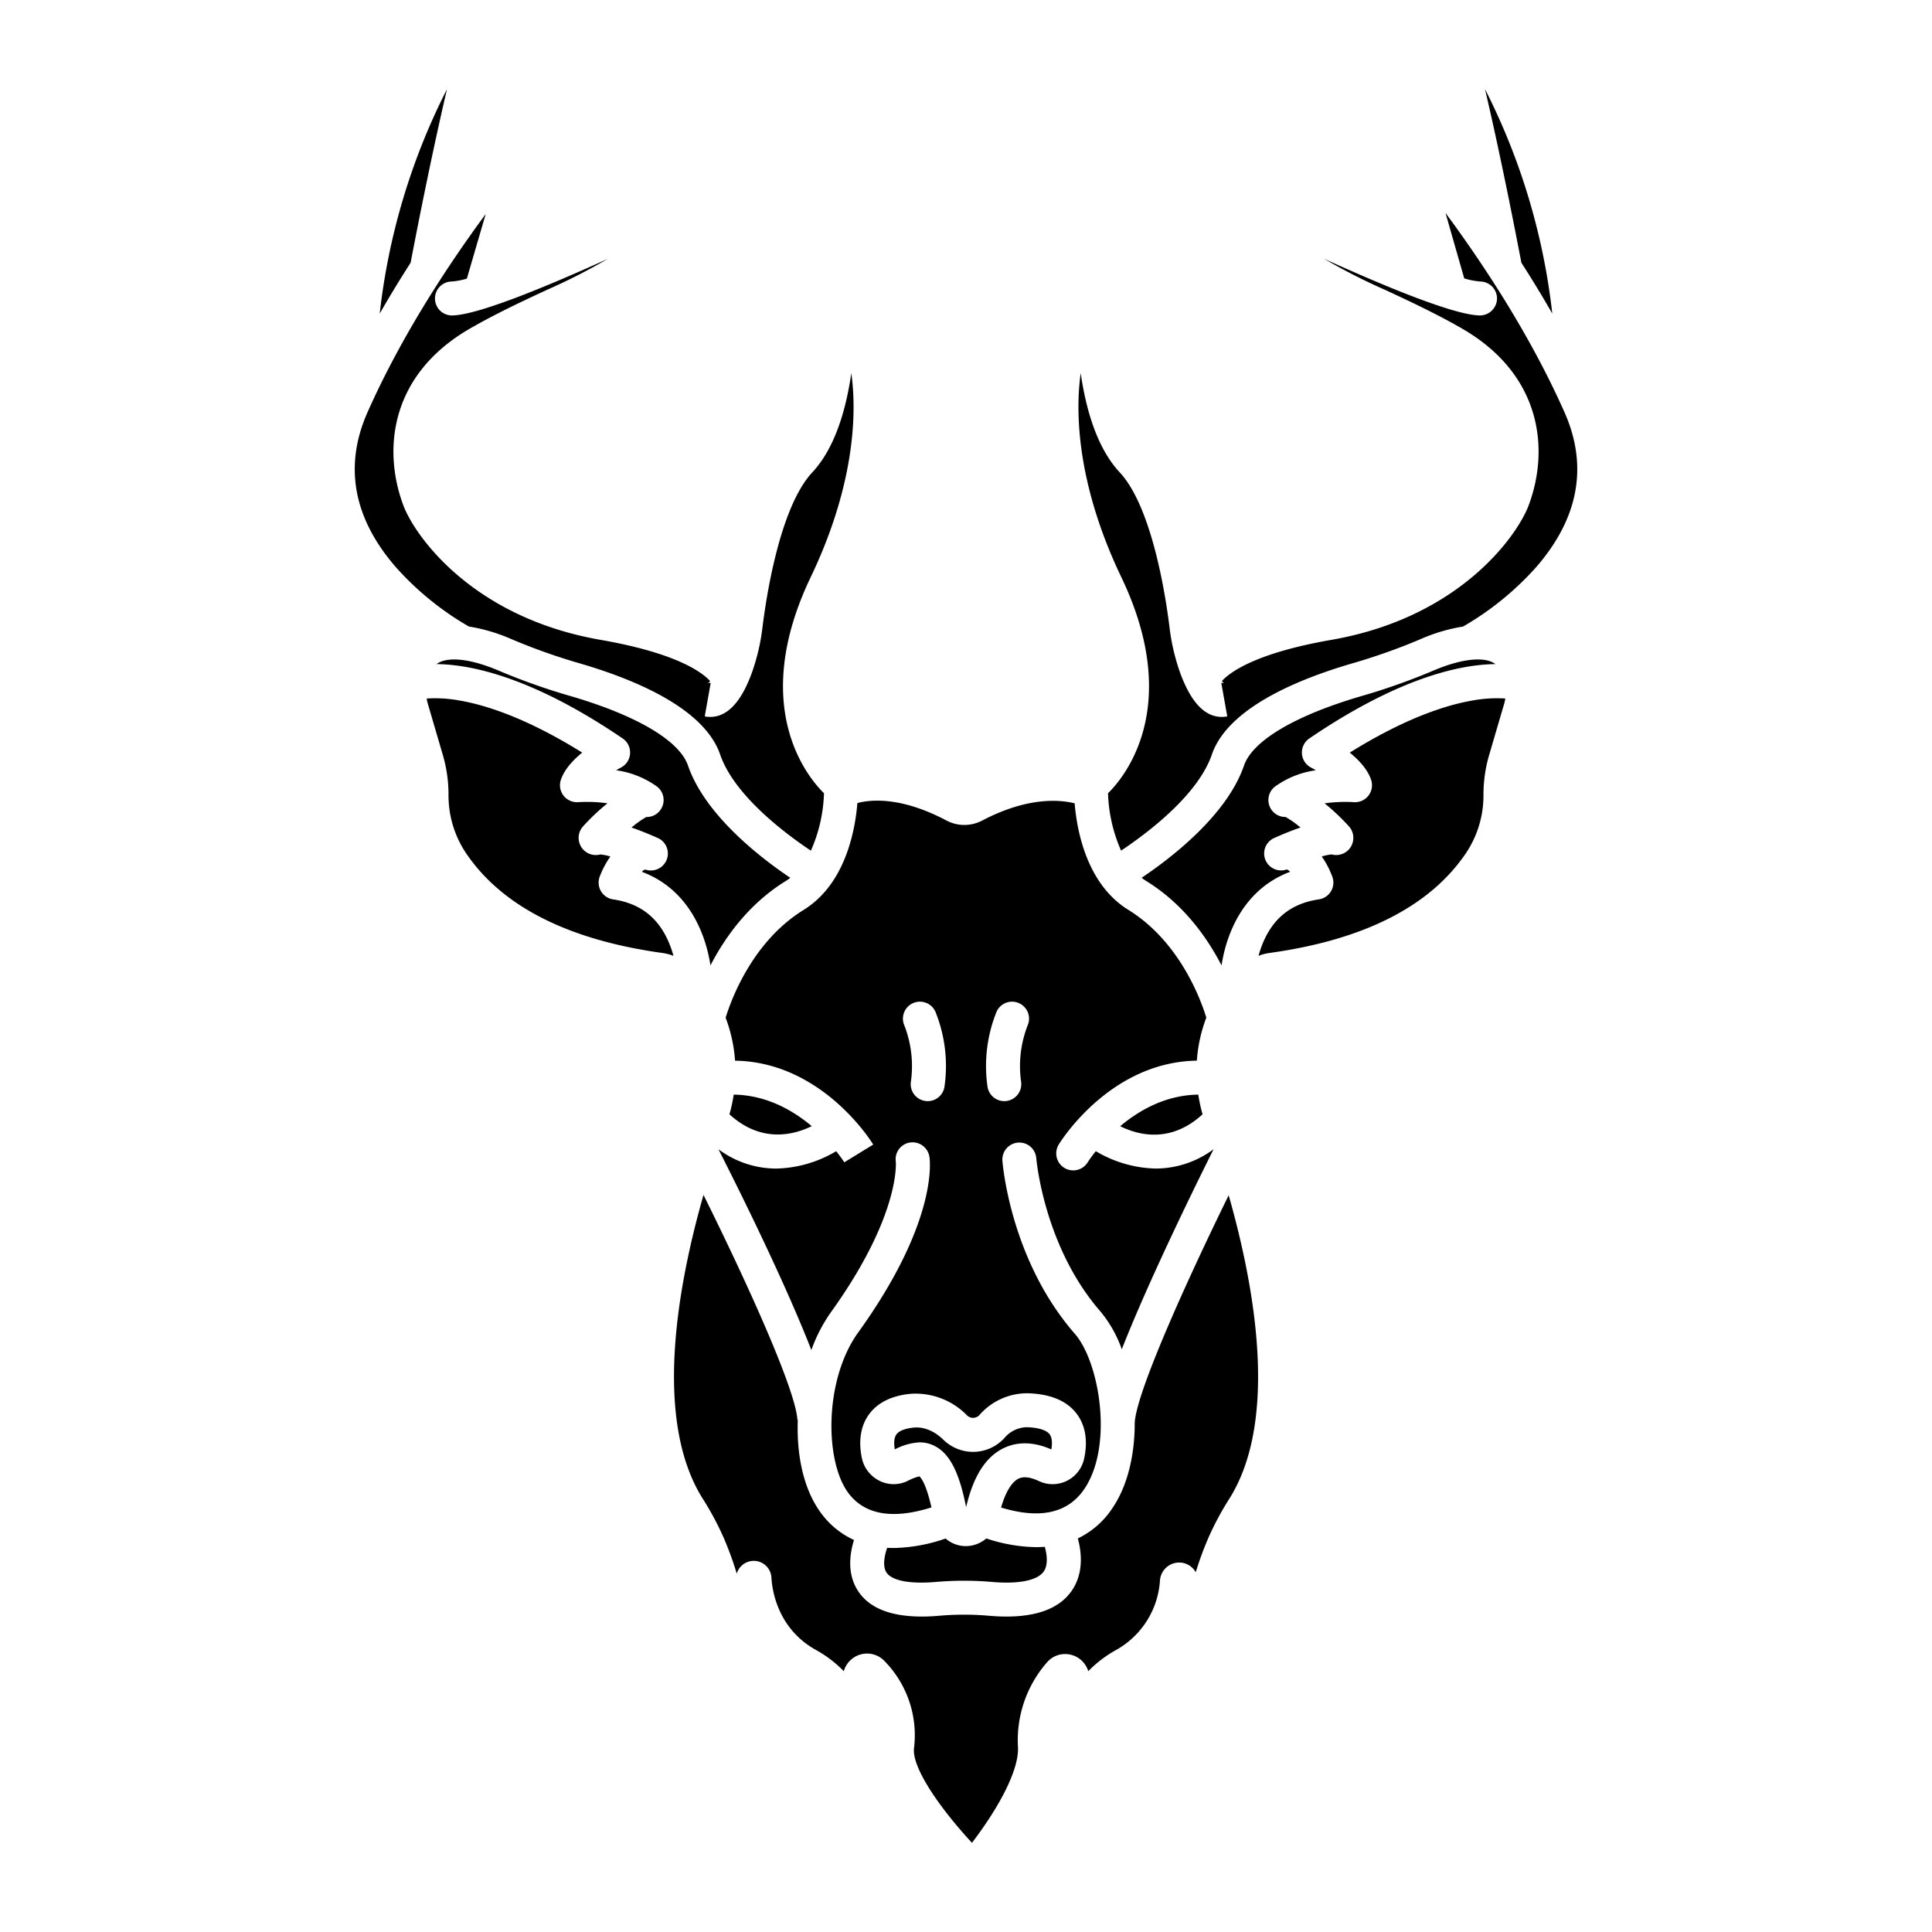 <svg id="Layer_1" height="512" viewBox="0 0 512 512" width="512" xmlns="http://www.w3.org/2000/svg" data-name="Layer 1"><path d="m265.9 383.806c2.611-1.294 6.91-2.262 12.716.309.212-1.23.33-3.023-.484-4.057-.868-1.1-3.024-1.751-6.074-1.831a7.941 7.941 0 0 0 -5.882 2.873 10.266 10.266 0 0 1 -.784.773 11.241 11.241 0 0 1 -15.257-.2l-.155-.149c-1.388-1.353-4.279-3.582-7.925-3.189-1.575.171-3.633.622-4.489 1.793-.765 1.046-.635 2.818-.435 3.982a15.74 15.74 0 0 1 6.6-1.87 8.591 8.591 0 0 1 3.962.958c3.976 2.027 6.49 6.9 8.342 16.209 1.891-8.143 5.125-13.252 9.865-15.601z"/><path d="m235.105 410.185c-.755 2.193-1.231 4.9-.2 6.506 1.426 2.218 6.23 3.141 13.185 2.536a85.3 85.3 0 0 1 14.752 0c7.147.628 12.171-.4 13.788-2.818 1.163-1.735.835-4.4.26-6.487-.752.055-1.5.088-2.254.088a43.519 43.519 0 0 1 -13.247-2.306 8.627 8.627 0 0 1 -3.575 1.815 8.342 8.342 0 0 1 -1.885.218 8.179 8.179 0 0 1 -5.133-1.842c-.069-.056-.133-.12-.2-.177a43.885 43.885 0 0 1 -13.809 2.518c-.573-.003-1.133-.02-1.682-.051z"/><path d="m283.388 438.436a6.405 6.405 0 0 1 4.887 4.081l.136.359a31.415 31.415 0 0 1 7.384-5.625 22.769 22.769 0 0 0 11.609-18.43 5.115 5.115 0 0 1 3.8-4.568 5.042 5.042 0 0 1 5.484 2.085c.068.1.133.2.2.307a87.521 87.521 0 0 1 3.2-8.762 77.618 77.618 0 0 1 5.778-10.828c12.958-20.782 6.732-55.782-.253-80.3-11.144 22.705-24.375 52.009-24.9 60.228.023 8.5-1.844 16.917-6.16 23.054a22.7 22.7 0 0 1 -8.914 7.66c1.023 3.792 1.541 9.155-1.518 13.721-3.653 5.452-11.07 7.731-22.047 6.774a76.038 76.038 0 0 0 -13.189 0q-2.424.212-4.611.211c-8.341 0-14.032-2.307-16.95-6.883-2.837-4.45-2.171-9.647-1.006-13.411a22.279 22.279 0 0 1 -8.439-6.738c-4.905-6.326-6.807-15.617-6.453-25.061h-.1c-.457-8.117-13.722-37.168-24.893-59.645-6.994 24.524-13.248 59.579-.275 80.384a77.725 77.725 0 0 1 5.778 10.828 87.288 87.288 0 0 1 3.312 9.152c.023-.07.046-.14.07-.211a4.689 4.689 0 0 1 9.12 1.276c.164 3.046 1.5 13.441 11.778 19.151a31.421 31.421 0 0 1 7.385 5.625l.183-.485a6.415 6.415 0 0 1 4.74-4.048 6.342 6.342 0 0 1 5.887 1.868 28.076 28.076 0 0 1 7.814 23.072c-.576 4.535 5.421 14.3 15.355 25.092 7.968-10.466 12.507-19.9 12.189-25.4a31.332 31.332 0 0 1 7.713-22.444 6.327 6.327 0 0 1 5.906-2.089z"/><path d="m194.442 290.087a41.616 41.616 0 0 1 -1.13 5.219c8.342 7.618 16.833 5.564 21.809 3.139-5.009-4.217-12.039-8.245-20.679-8.358z"/><path d="m318.69 295.308a41.839 41.839 0 0 1 -1.13-5.22c-8.65.11-15.686 4.152-20.7 8.372 5.005 2.468 13.462 4.508 21.83-3.152z"/><path d="m403.183 69.631c2.73 4.245 5.487 8.754 8.188 13.475a173.614 173.614 0 0 0 -17.828-59.481c4.033 17.223 7.847 36.632 9.64 46.006z"/><path d="m299.039 241.133c-11.012-6.8-13.639-20.906-14.247-28.243-3.852-.965-12.381-1.786-24.449 4.538a10.32 10.32 0 0 1 -4.783 1.195c-.112 0-.223 0-.335 0a10.331 10.331 0 0 1 -4.442-1.2c-11.961-6.326-19.978-5.556-23.568-4.61-.595 7.315-3.2 21.5-14.253 28.326-13.67 8.44-19.271 24.009-20.665 28.578.035.093.078.183.112.276a39.931 39.931 0 0 1 2.388 11.1c22.939.339 36.037 21.274 36.62 22.227l-7.672 4.706a34.858 34.858 0 0 0 -2.156-2.943 32.346 32.346 0 0 1 -15.9 4.6 25.677 25.677 0 0 1 -15.288-5.114c4.125 8.1 17.189 34.123 24.619 53.208a41.544 41.544 0 0 1 5.083-9.884c18.6-25.836 17.308-39.938 17.293-40.077a4.47 4.47 0 0 1 3.835-5.048 4.532 4.532 0 0 1 5.086 3.864c.244 1.734 1.782 17.776-18.91 46.519-9.056 12.581-8.9 34.365-2.428 42.713 4.353 5.612 11.7 6.814 21.865 3.616-1.485-6.606-2.909-8.006-3.2-8.226a13.016 13.016 0 0 0 -3.068 1.186l-.13.061a8.415 8.415 0 0 1 -7.411-.09 8.755 8.755 0 0 1 -4.66-6.142c-.916-4.517-.252-8.475 1.921-11.447 2.242-3.068 5.87-4.895 10.782-5.429a19.012 19.012 0 0 1 15.194 5.7 2.3 2.3 0 0 0 3.139.054c.039-.036.069-.063.094-.091a16.829 16.829 0 0 1 12.795-5.826c5.937.156 10.279 1.925 12.9 5.258 2.409 3.058 3.144 7.2 2.123 11.993a8.587 8.587 0 0 1 -4.591 5.954 8.494 8.494 0 0 1 -7.434.059c-2.264-1.07-4.08-1.28-5.4-.624-1.109.549-3.047 2.277-4.6 7.639 10.158 3.1 17.512 1.556 21.877-4.652 8.029-11.416 4.229-33.868-2.327-41.384-17.01-19.5-19.12-44.812-19.2-45.879a4.5 4.5 0 0 1 8.973-.692c.02.258 2.022 23.469 17.011 40.655a32.79 32.79 0 0 1 5.656 10.014c2.32-5.914 5.614-13.662 10.314-23.881 5.88-12.785 11.759-24.635 14.017-29.145a25.688 25.688 0 0 1 -15.313 5.131 32.345 32.345 0 0 1 -15.9-4.6 34.488 34.488 0 0 0 -2.156 2.942 4.5 4.5 0 0 1 -7.672-4.706c.582-.952 13.669-21.884 36.6-22.228a39.608 39.608 0 0 1 2.508-11.4c-1.398-4.6-7.004-20.127-20.647-28.551zm-48.739 46.83a4.5 4.5 0 1 1 -8.895-1.369 29.727 29.727 0 0 0 -1.727-14.807 4.5 4.5 0 0 1 8.22-3.666 38.493 38.493 0 0 1 2.402 19.842zm22.018-16.175a29.731 29.731 0 0 0 -1.726 14.806 4.5 4.5 0 1 1 -8.895 1.369 38.5 38.5 0 0 1 2.4-19.842 4.5 4.5 0 0 1 8.22 3.667z"/><path d="m341.01 230.41a4.491 4.491 0 0 1 -3.318-8.34c2.7-1.2 4.994-2.1 6.948-2.771a25.751 25.751 0 0 0 -3.931-2.788 4.5 4.5 0 0 1 -2.867-8.027 24.2 24.2 0 0 1 10.871-4.356c-.434-.26-.864-.5-1.28-.72a4.5 4.5 0 0 1 -.448-7.71c23.891-16.248 40.148-19.61 49.331-19.707a5.394 5.394 0 0 0 -.966-.56c-3.1-1.384-8.668-.585-15.277 2.192a168.159 168.159 0 0 1 -18.723 6.685c-17.843 5.138-29.389 11.907-31.677 18.572-4.528 13.193-19.387 24.545-27.127 29.741a13.7 13.7 0 0 0 1.221.854c9.881 6.1 16.149 15 19.95 22.361 1.447-9.286 6.321-20.356 18.177-24.8a2.154 2.154 0 0 0 -.884-.626z"/><path d="m188.284 255.836c3.8-7.361 10.068-16.26 19.949-22.361a13.725 13.725 0 0 0 1.207-.843c-7.737-5.2-22.585-16.562-27.113-29.752-2.287-6.665-13.834-13.434-31.677-18.572a168.074 168.074 0 0 1 -18.722-6.685c-6.61-2.778-12.178-3.577-15.277-2.192a5.365 5.365 0 0 0 -.967.56c9.183.1 25.439 3.46 49.331 19.707a4.5 4.5 0 0 1 -.447 7.71c-.416.219-.845.461-1.278.721a24.193 24.193 0 0 1 10.869 4.355 4.5 4.5 0 0 1 1.072 5.828 4.433 4.433 0 0 1 -3.94 2.2 25.8 25.8 0 0 0 -3.93 2.788c1.954.674 4.249 1.575 6.948 2.771a4.5 4.5 0 0 1 -3.329 8.355 2.048 2.048 0 0 0 -.878.612c11.859 4.44 16.734 15.511 18.182 24.798z"/><path d="m286.4 98.882c-1.791 12.706.045 31.684 10.753 54.052 16.674 34.828.291 53.578-3.514 57.279a40.515 40.515 0 0 0 3.463 15.209c6.718-4.471 20.327-14.6 24.056-25.464 4.233-12.33 22.838-20.019 37.7-24.3a159.316 159.316 0 0 0 17.726-6.333 46.125 46.125 0 0 1 11.145-3.284 78.633 78.633 0 0 0 19.395-15.766c11.277-13 13.79-26.812 7.471-41.05-9.207-20.745-21.894-39.779-31.52-52.79l4.958 17.336a19.29 19.29 0 0 0 4.281.83 4.5 4.5 0 0 1 4.408 4.59 4.545 4.545 0 0 1 -4.589 4.408c-7.122-.143-26.49-8.316-41.26-15.036a158.9 158.9 0 0 0 16.4 8.348c6.1 2.842 13.021 6.064 19.94 10.018 21.566 12.323 23.387 32.371 17.887 47.021-2.957 7.892-18.112 29.674-52.268 35.62-20.151 3.507-26.9 8.594-29.016 10.909a2.864 2.864 0 0 0 .6.61 1.254 1.254 0 0 0 -.757-.091l1.579 8.86c-4.244.76-7.838-1.731-10.712-7.407-.015-.032-.031-.063-.046-.095a38.133 38.133 0 0 1 -1.809-4.288 55.782 55.782 0 0 1 -2.751-11.922c-.887-7.245-4.46-31.611-13.182-40.962-6.131-6.574-9.009-17.033-10.338-26.302z"/><path d="m388.575 225.972a27.465 27.465 0 0 0 4.562-15.386 37.294 37.294 0 0 1 1.5-10.494l3.962-13.516a13.279 13.279 0 0 0 .332-1.459 35.767 35.767 0 0 0 -8.984.574c-6.721 1.191-17.522 4.579-32.242 13.758 2.375 1.93 4.719 4.418 5.656 7.213a4.5 4.5 0 0 1 -4.622 5.916 39.644 39.644 0 0 0 -7.714.315 57.008 57.008 0 0 1 6.482 6.132 4.553 4.553 0 0 1 -4.617 7.407 12.866 12.866 0 0 0 -2.608.547 23.614 23.614 0 0 1 2.777 5.308 4.5 4.5 0 0 1 -3.553 6.058c-7.678 1.123-12.716 5.4-15.4 13.071-.221.633-.411 1.263-.584 1.887a12.941 12.941 0 0 1 2.817-.745c25.146-3.468 42.721-12.413 52.236-26.586z"/><path d="m100.63 83.106c2.7-4.721 5.458-9.23 8.187-13.475 1.793-9.374 5.608-28.783 9.641-46.006a173.592 173.592 0 0 0 -17.828 59.481z"/><path d="m154.292 199.449c-14.72-9.179-25.52-12.567-32.242-13.758a35.8 35.8 0 0 0 -8.984-.573 13.5 13.5 0 0 0 .333 1.458l3.961 13.515a37.307 37.307 0 0 1 1.5 10.5 27.465 27.465 0 0 0 4.562 15.386c9.515 14.173 27.089 23.118 52.236 26.586a12.917 12.917 0 0 1 2.816.745c-.172-.624-.362-1.254-.584-1.887-2.686-7.672-7.725-11.948-15.4-13.071a4.5 4.5 0 0 1 -3.553-6.058 23.416 23.416 0 0 1 2.819-5.3 13.114 13.114 0 0 0 -2.651-.559 4.553 4.553 0 0 1 -4.617-7.407 57.224 57.224 0 0 1 6.493-6.141 39.035 39.035 0 0 0 -7.725-.306 4.5 4.5 0 0 1 -4.621-5.916c.938-2.796 3.283-5.284 5.657-7.214z"/><path d="m202.081 166.146a55.782 55.782 0 0 1 -2.751 11.922 38.227 38.227 0 0 1 -1.81 4.289c-.014.031-.03.062-.045.093-2.874 5.676-6.468 8.167-10.713 7.408l1.579-8.86a1.266 1.266 0 0 0 -.757.091 2.849 2.849 0 0 0 .6-.61c-2.114-2.315-8.865-7.4-29.016-10.909-34.157-5.946-49.311-27.728-52.269-35.62-5.491-14.651-3.675-34.7 17.888-47.02 6.919-3.954 13.837-7.176 19.941-10.018a158.9 158.9 0 0 0 16.4-8.348c-14.771 6.72-34.138 14.893-41.26 15.036a4.5 4.5 0 1 1 -.182-9 18.467 18.467 0 0 0 4.034-.761l5-17.122c-9.6 13-22.17 31.912-31.31 52.507-6.35 14.305-3.784 28.176 7.626 41.228a78.218 78.218 0 0 0 19.235 15.588 46.073 46.073 0 0 1 11.149 3.284 159.46 159.46 0 0 0 17.726 6.333c14.863 4.28 33.468 11.969 37.7 24.3 3.73 10.868 17.333 21 24.049 25.48a40.528 40.528 0 0 0 3.471-15.225c-3.807-3.7-20.187-22.453-3.514-57.279 10.708-22.368 12.544-41.346 10.752-54.052-1.327 9.269-4.2 19.728-10.336 26.3-8.727 9.354-12.3 33.719-13.187 40.965z"/></svg>